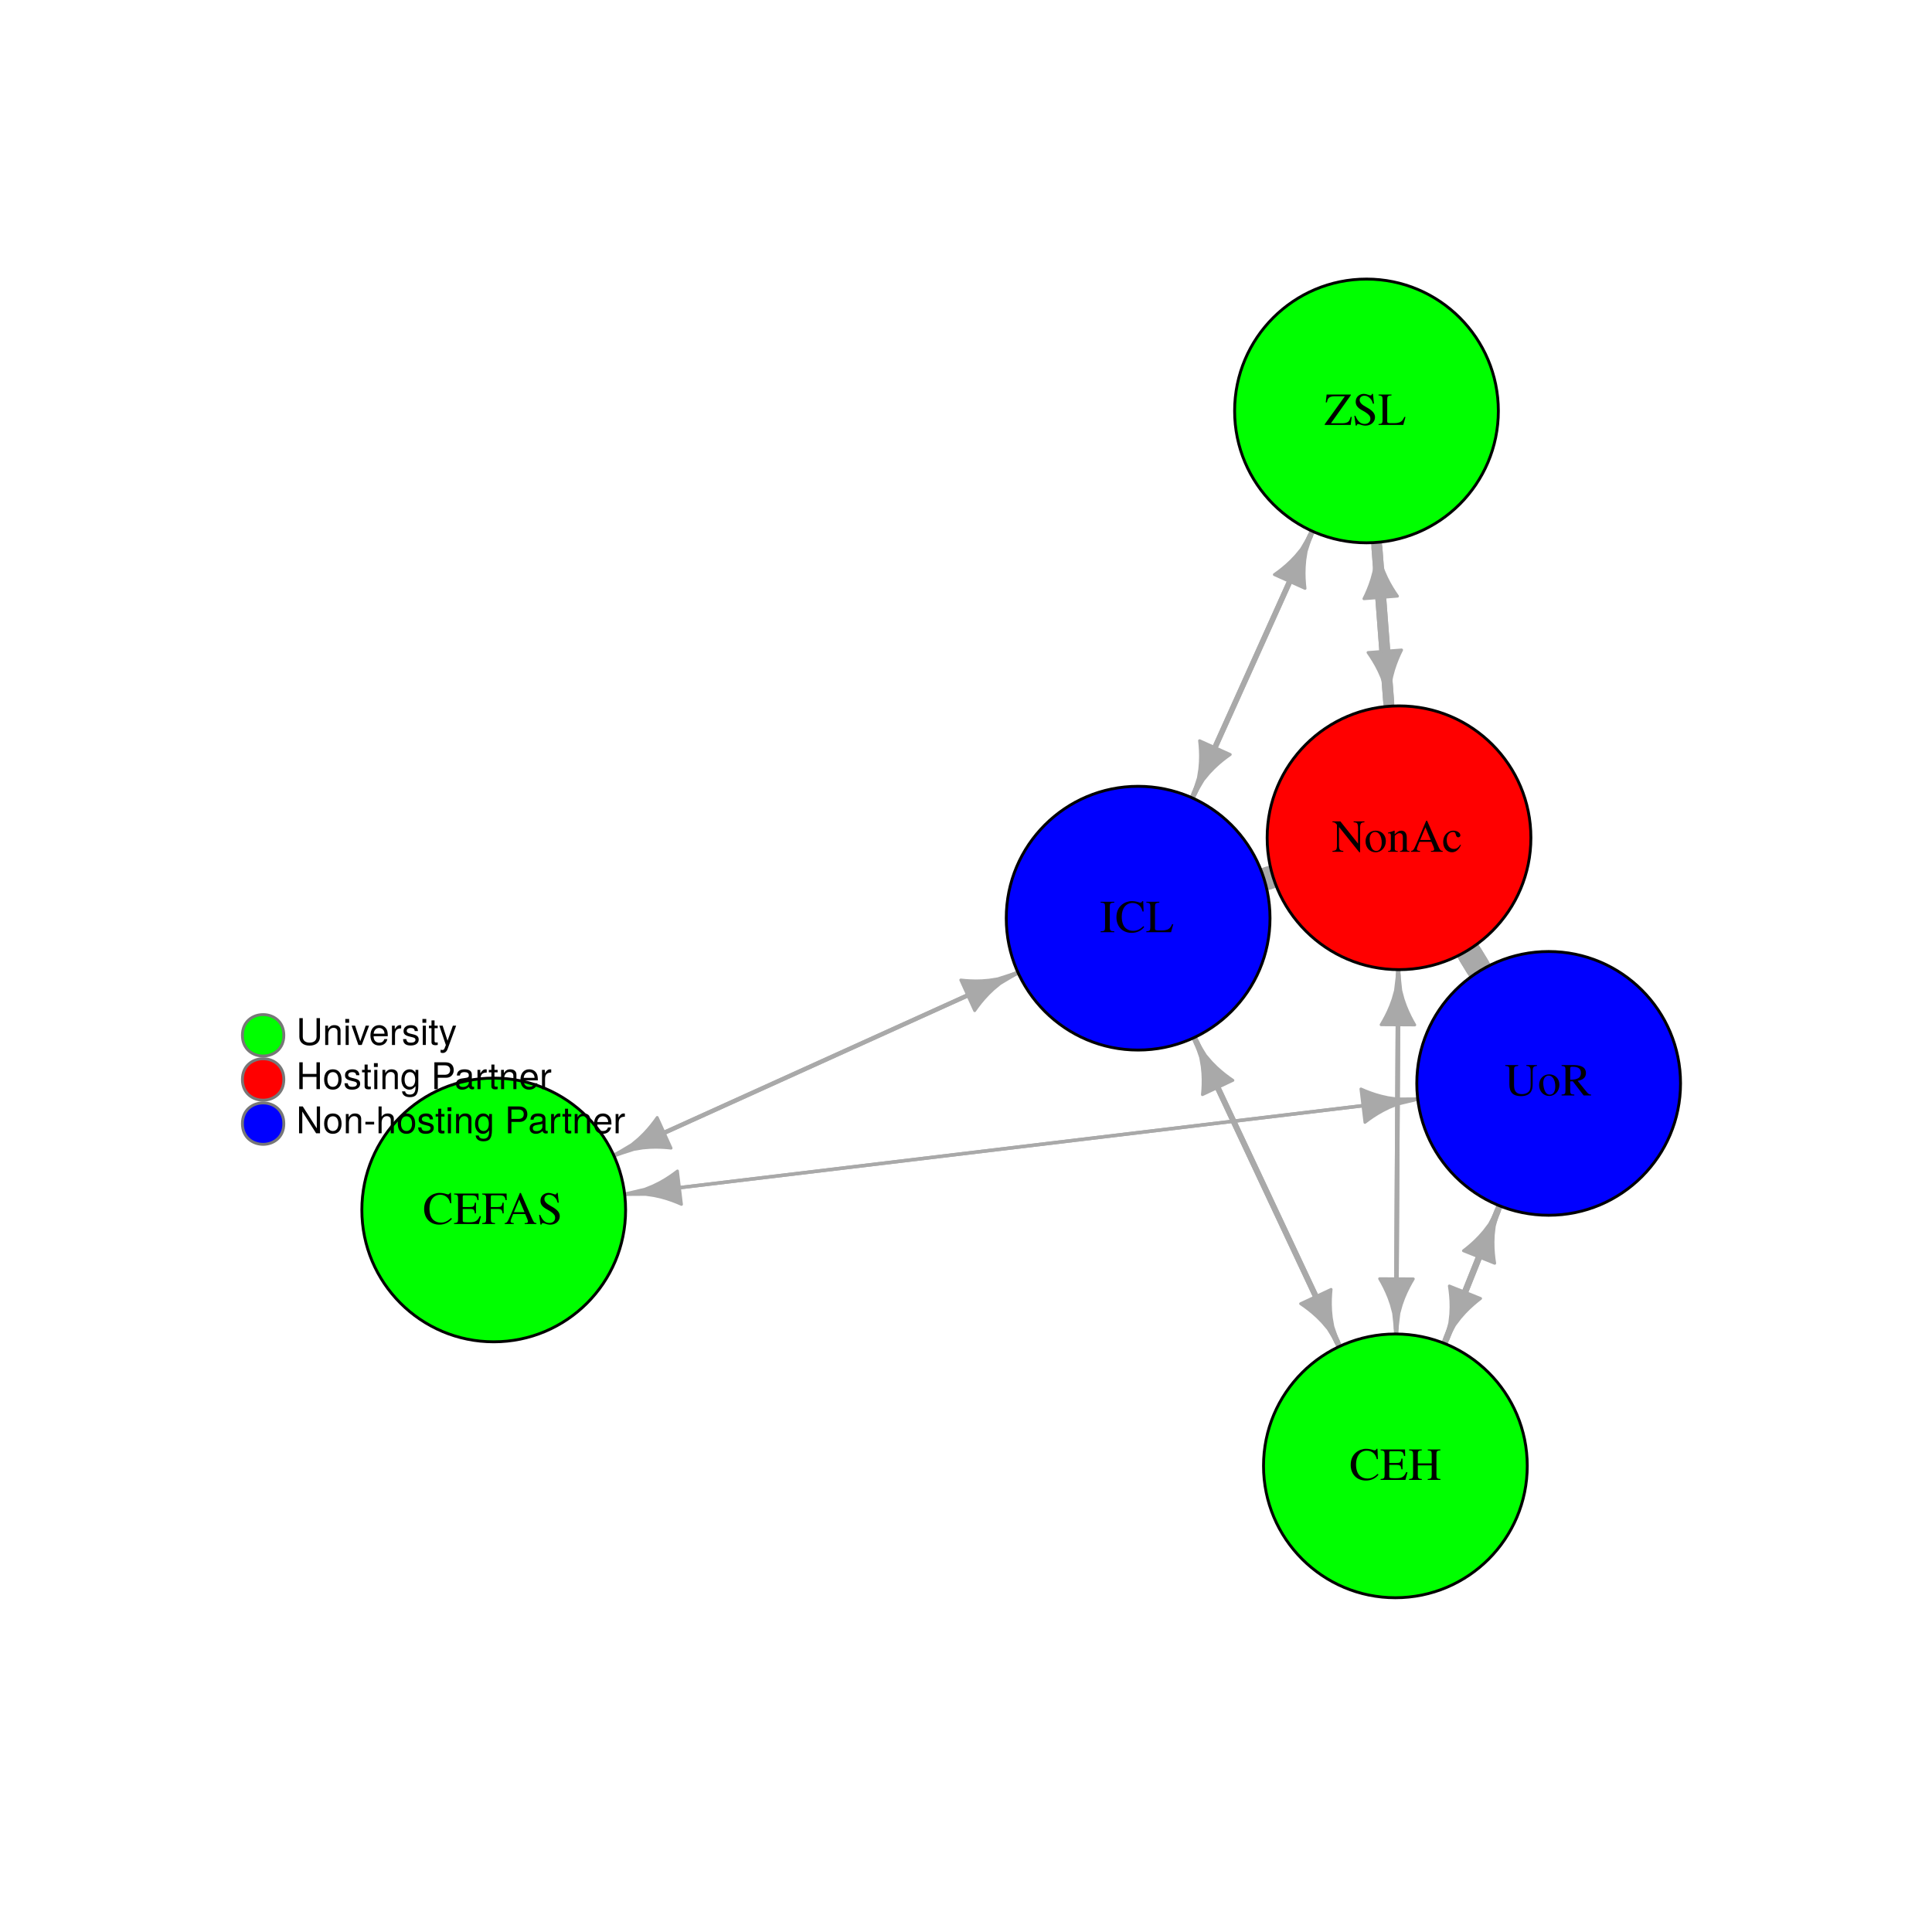 <?xml version="1.0" encoding="UTF-8"?>
<svg xmlns="http://www.w3.org/2000/svg" xmlns:xlink="http://www.w3.org/1999/xlink" width="504pt" height="504pt" viewBox="0 0 504 504" version="1.1">
<defs>
<g>
<symbol overflow="visible" id="glyph0-0">
<path style="stroke:none;" d=""/>
</symbol>
<symbol overflow="visible" id="glyph0-1">
<path style="stroke:none;" d="M 3.781 0 L 3.781 -0.234 C 2.797 -0.266 2.609 -0.438 2.609 -1.312 L 2.609 -6.641 C 2.609 -7.516 2.766 -7.672 3.781 -7.719 L 3.781 -7.938 L 0.219 -7.938 L 0.219 -7.719 C 1.234 -7.656 1.375 -7.531 1.375 -6.641 L 1.375 -1.312 C 1.375 -0.406 1.219 -0.266 0.219 -0.234 L 0.219 0 Z M 3.781 0 "/>
</symbol>
<symbol overflow="visible" id="glyph0-2">
<path style="stroke:none;" d="M 7.594 -1.359 L 7.375 -1.578 C 6.484 -0.719 5.703 -0.359 4.703 -0.359 C 3.984 -0.359 3.344 -0.578 2.828 -1 C 2.125 -1.578 1.734 -2.656 1.734 -4.062 C 1.734 -6.234 2.844 -7.625 4.578 -7.625 C 5.281 -7.625 5.891 -7.375 6.375 -6.906 C 6.75 -6.516 6.938 -6.188 7.156 -5.406 L 7.438 -5.406 L 7.328 -8.109 L 7.078 -8.109 C 7.016 -7.859 6.812 -7.719 6.594 -7.719 C 6.469 -7.719 6.297 -7.75 6.109 -7.828 C 5.516 -8.016 4.938 -8.109 4.344 -8.109 C 3.422 -8.109 2.469 -7.766 1.734 -7.156 C 0.828 -6.406 0.344 -5.266 0.344 -3.906 C 0.344 -1.469 1.938 0.172 4.312 0.172 C 5.672 0.172 6.859 -0.391 7.594 -1.359 Z M 7.594 -1.359 "/>
</symbol>
<symbol overflow="visible" id="glyph0-3">
<path style="stroke:none;" d="M 7.172 -2.094 L 6.875 -2.094 C 6.688 -1.672 6.531 -1.391 6.359 -1.203 C 5.938 -0.703 5.281 -0.469 4.25 -0.469 L 3.438 -0.469 C 2.562 -0.469 2.406 -0.547 2.406 -0.953 L 2.406 -6.641 C 2.406 -7.484 2.578 -7.656 3.531 -7.719 L 3.531 -7.938 L 0.141 -7.938 L 0.141 -7.719 C 1.031 -7.641 1.188 -7.484 1.188 -6.641 L 1.188 -1.312 C 1.188 -0.453 1.016 -0.281 0.141 -0.234 L 0.141 0 L 6.594 0 Z M 7.172 -2.094 "/>
</symbol>
<symbol overflow="visible" id="glyph0-4">
<path style="stroke:none;" d="M 8.453 -7.719 L 8.453 -7.938 L 5.672 -7.938 L 5.672 -7.719 C 6.609 -7.641 6.797 -7.375 6.797 -6.188 L 6.797 -2.938 C 6.797 -2.125 6.719 -1.672 6.531 -1.312 C 6.203 -0.734 5.438 -0.359 4.531 -0.359 C 3.688 -0.359 3.094 -0.641 2.766 -1.219 C 2.562 -1.594 2.469 -2.047 2.469 -2.797 L 2.469 -6.641 C 2.469 -7.5 2.609 -7.625 3.562 -7.719 L 3.562 -7.938 L 0.172 -7.938 L 0.172 -7.719 C 1.109 -7.641 1.25 -7.516 1.25 -6.641 L 1.25 -2.891 C 1.25 -0.812 2.219 0.172 4.266 0.172 C 5.562 0.172 6.469 -0.25 6.938 -1.062 C 7.219 -1.578 7.328 -2.125 7.328 -3.047 L 7.328 -6.188 C 7.328 -7.406 7.469 -7.594 8.453 -7.719 Z M 8.453 -7.719 "/>
</symbol>
<symbol overflow="visible" id="glyph0-5">
<path style="stroke:none;" d="M 5.641 -2.812 C 5.641 -4.375 4.531 -5.516 3 -5.516 C 1.438 -5.516 0.344 -4.375 0.344 -2.719 C 0.344 -1.094 1.469 0.125 2.969 0.125 C 4.484 0.125 5.641 -1.156 5.641 -2.812 Z M 4.562 -2.391 C 4.562 -1.031 4.016 -0.219 3.125 -0.219 C 2.656 -0.219 2.203 -0.5 1.953 -0.984 C 1.625 -1.609 1.422 -2.453 1.422 -3.297 C 1.422 -4.438 1.984 -5.188 2.844 -5.188 C 3.859 -5.188 4.562 -4.031 4.562 -2.391 Z M 4.562 -2.391 "/>
</symbol>
<symbol overflow="visible" id="glyph0-6">
<path style="stroke:none;" d="M 7.906 0 L 7.906 -0.234 C 7.453 -0.266 7.219 -0.391 6.859 -0.797 L 4.391 -3.828 C 5.203 -3.984 5.562 -4.125 5.953 -4.453 C 6.344 -4.766 6.562 -5.266 6.562 -5.828 C 6.562 -6.344 6.406 -6.797 6.094 -7.141 C 5.641 -7.625 4.641 -7.938 3.516 -7.938 L 0.203 -7.938 L 0.203 -7.719 C 1.109 -7.625 1.219 -7.484 1.219 -6.641 L 1.219 -1.438 C 1.219 -0.438 1.109 -0.297 0.203 -0.234 L 0.203 0 L 3.531 0 L 3.531 -0.234 C 2.609 -0.281 2.453 -0.438 2.453 -1.312 L 2.453 -3.672 L 3.125 -3.703 L 5.969 0 Z M 5.25 -5.859 C 5.25 -5.25 5 -4.75 4.578 -4.531 C 4.016 -4.219 3.594 -4.141 2.453 -4.109 L 2.453 -7.062 C 2.453 -7.406 2.578 -7.5 3.062 -7.5 C 4.562 -7.5 5.25 -6.984 5.25 -5.859 Z M 5.25 -5.859 "/>
</symbol>
<symbol overflow="visible" id="glyph0-7">
<path style="stroke:none;" d="M 7.156 -2.031 L 6.828 -2.031 C 6.234 -0.734 5.719 -0.438 4 -0.438 L 3.672 -0.438 C 3.094 -0.438 2.609 -0.484 2.516 -0.578 C 2.438 -0.625 2.406 -0.734 2.406 -0.953 L 2.406 -3.922 L 4.266 -3.922 C 5.25 -3.922 5.422 -3.766 5.578 -2.766 L 5.859 -2.766 L 5.859 -5.562 L 5.578 -5.562 C 5.422 -4.578 5.234 -4.422 4.266 -4.422 L 2.406 -4.422 L 2.406 -7.078 C 2.406 -7.422 2.484 -7.484 2.812 -7.484 L 4.422 -7.484 C 5.781 -7.484 6.047 -7.312 6.25 -6.234 L 6.547 -6.234 L 6.516 -7.938 L 0.141 -7.938 L 0.141 -7.719 C 1.031 -7.641 1.188 -7.484 1.188 -6.641 L 1.188 -1.312 C 1.188 -0.453 1.016 -0.281 0.141 -0.234 L 0.141 0 L 6.625 0 Z M 7.156 -2.031 "/>
</symbol>
<symbol overflow="visible" id="glyph0-8">
<path style="stroke:none;" d="M 8.422 0 L 8.422 -0.234 C 7.531 -0.297 7.375 -0.453 7.375 -1.312 L 7.375 -6.641 C 7.375 -7.5 7.5 -7.625 8.422 -7.719 L 8.422 -7.938 L 5.094 -7.938 L 5.094 -7.719 C 6.016 -7.625 6.141 -7.5 6.141 -6.641 L 6.141 -4.312 L 2.516 -4.312 L 2.516 -6.641 C 2.516 -7.5 2.641 -7.625 3.562 -7.719 L 3.562 -7.938 L 0.234 -7.938 L 0.234 -7.719 C 1.156 -7.625 1.281 -7.5 1.281 -6.641 L 1.281 -1.438 C 1.281 -0.438 1.156 -0.281 0.234 -0.234 L 0.234 0 L 3.562 0 L 3.562 -0.234 C 2.656 -0.297 2.516 -0.453 2.516 -1.312 L 2.516 -3.781 L 6.141 -3.781 L 6.141 -1.438 C 6.141 -0.438 6.031 -0.281 5.094 -0.234 L 5.094 0 Z M 8.422 0 "/>
</symbol>
<symbol overflow="visible" id="glyph0-9">
<path style="stroke:none;" d="M 7.156 -2.109 L 6.891 -2.109 C 6.688 -1.438 6.562 -1.188 6.328 -0.922 C 6.031 -0.625 5.516 -0.453 4.828 -0.453 L 1.734 -0.453 L 6.922 -7.766 L 6.922 -7.938 L 0.609 -7.938 L 0.375 -5.891 L 0.688 -5.891 C 0.797 -6.484 0.891 -6.719 1.094 -6.969 C 1.375 -7.312 1.906 -7.484 2.703 -7.484 L 5.359 -7.484 L 0.109 -0.188 L 0.109 0 L 6.875 0 Z M 7.156 -2.109 "/>
</symbol>
<symbol overflow="visible" id="glyph0-10">
<path style="stroke:none;" d="M 5.891 -2.016 C 5.891 -3.016 5.234 -3.781 3.641 -4.641 C 2.391 -5.328 1.891 -5.859 1.891 -6.516 C 1.891 -7.172 2.391 -7.625 3.125 -7.625 C 3.672 -7.625 4.172 -7.391 4.594 -6.953 C 4.969 -6.578 5.141 -6.266 5.328 -5.562 L 5.625 -5.562 L 5.359 -8.109 L 5.109 -8.109 C 5.062 -7.844 4.938 -7.703 4.734 -7.703 C 4.609 -7.703 4.422 -7.75 4.203 -7.844 C 3.75 -8.016 3.328 -8.109 2.906 -8.109 C 2.438 -8.109 1.938 -7.922 1.547 -7.609 C 1.078 -7.219 0.859 -6.703 0.859 -6.047 C 0.859 -5.094 1.375 -4.422 2.719 -3.719 C 3.594 -3.25 4.219 -2.766 4.516 -2.312 C 4.625 -2.141 4.688 -1.906 4.688 -1.609 C 4.688 -0.812 4.078 -0.266 3.203 -0.266 C 2.125 -0.266 1.375 -0.922 0.781 -2.391 L 0.5 -2.391 L 0.859 0.156 L 1.125 0.156 C 1.141 -0.078 1.281 -0.234 1.469 -0.234 C 1.594 -0.234 1.797 -0.188 2.031 -0.109 C 2.484 0.078 2.969 0.172 3.438 0.172 C 4.844 0.172 5.891 -0.781 5.891 -2.016 Z M 5.891 -2.016 "/>
</symbol>
<symbol overflow="visible" id="glyph0-11">
<path style="stroke:none;" d="M 6.547 -6.234 L 6.516 -7.938 L 0.141 -7.938 L 0.141 -7.719 C 1.031 -7.641 1.188 -7.469 1.188 -6.641 L 1.188 -1.438 C 1.188 -0.438 1.062 -0.281 0.141 -0.234 L 0.141 0 L 3.5 0 L 3.5 -0.234 C 2.578 -0.281 2.406 -0.438 2.406 -1.312 L 2.406 -3.922 L 4.156 -3.922 C 5.125 -3.922 5.328 -3.75 5.469 -2.766 L 5.75 -2.766 L 5.75 -5.562 L 5.469 -5.562 C 5.328 -4.594 5.109 -4.422 4.156 -4.422 L 2.406 -4.422 L 2.406 -7.078 C 2.406 -7.422 2.469 -7.484 2.797 -7.484 L 4.422 -7.484 C 5.781 -7.484 6.047 -7.312 6.25 -6.234 Z M 6.547 -6.234 "/>
</symbol>
<symbol overflow="visible" id="glyph0-12">
<path style="stroke:none;" d="M 8.469 0 L 8.469 -0.234 C 7.938 -0.266 7.812 -0.391 7.391 -1.266 L 4.406 -8.094 L 4.156 -8.094 L 1.672 -2.203 C 0.906 -0.438 0.75 -0.266 0.188 -0.234 L 0.188 0 L 2.562 0 L 2.562 -0.234 C 1.984 -0.234 1.734 -0.391 1.734 -0.719 C 1.734 -0.859 1.781 -1.031 1.844 -1.188 L 2.391 -2.594 L 5.531 -2.594 L 6.031 -1.438 C 6.172 -1.109 6.25 -0.797 6.25 -0.625 C 6.25 -0.516 6.188 -0.391 6.078 -0.344 C 5.938 -0.25 5.844 -0.234 5.406 -0.234 L 5.406 0 Z M 5.359 -3.078 L 2.594 -3.078 L 3.969 -6.391 Z M 5.359 -3.078 "/>
</symbol>
<symbol overflow="visible" id="glyph0-13">
<path style="stroke:none;" d="M 8.484 -7.719 L 8.484 -7.938 L 5.656 -7.938 L 5.656 -7.719 C 6.125 -7.688 6.281 -7.625 6.469 -7.531 C 6.703 -7.359 6.812 -6.922 6.812 -6.188 L 6.812 -2.141 L 2.203 -7.938 L 0.141 -7.938 L 0.141 -7.719 C 0.656 -7.719 0.828 -7.625 1.312 -7.062 L 1.312 -1.766 C 1.312 -0.531 1.141 -0.297 0.141 -0.234 L 0.141 0 L 2.969 0 L 2.969 -0.234 C 2.047 -0.281 1.844 -0.547 1.844 -1.766 L 1.844 -6.469 L 7.141 0.125 L 7.344 0.125 L 7.344 -6.188 C 7.344 -6.906 7.469 -7.344 7.688 -7.5 C 7.859 -7.625 8.031 -7.672 8.484 -7.719 Z M 8.484 -7.719 "/>
</symbol>
<symbol overflow="visible" id="glyph0-14">
<path style="stroke:none;" d="M 5.812 0 L 5.812 -0.188 C 5.234 -0.234 5.094 -0.391 5.094 -0.969 L 5.094 -3.719 C 5.094 -4.844 4.562 -5.516 3.672 -5.516 C 3.125 -5.516 2.75 -5.312 1.938 -4.547 L 1.938 -5.5 L 1.844 -5.516 C 1.266 -5.297 0.859 -5.172 0.188 -4.984 L 0.188 -4.781 C 0.266 -4.812 0.391 -4.828 0.516 -4.828 C 0.859 -4.828 0.953 -4.641 0.953 -4.062 L 0.953 -1.078 C 0.953 -0.391 0.828 -0.234 0.219 -0.188 L 0.219 0 L 2.766 0 L 2.766 -0.188 C 2.141 -0.234 1.969 -0.375 1.969 -0.797 L 1.969 -4.172 C 2.547 -4.719 2.812 -4.859 3.203 -4.859 C 3.797 -4.859 4.078 -4.484 4.078 -3.703 L 4.078 -1.188 C 4.078 -0.438 3.922 -0.234 3.328 -0.188 L 3.328 0 Z M 5.812 0 "/>
</symbol>
<symbol overflow="visible" id="glyph0-15">
<path style="stroke:none;" d="M 4.938 -1.766 L 4.781 -1.875 C 4.203 -1.031 3.766 -0.75 3.078 -0.75 C 1.984 -0.75 1.219 -1.703 1.219 -3.078 C 1.219 -4.328 1.891 -5.172 2.859 -5.172 C 3.281 -5.172 3.438 -5.047 3.562 -4.594 L 3.641 -4.328 C 3.734 -3.984 3.953 -3.781 4.219 -3.781 C 4.531 -3.781 4.781 -4.016 4.781 -4.281 C 4.781 -4.953 3.938 -5.516 2.922 -5.516 C 2.359 -5.516 1.781 -5.297 1.312 -4.906 C 0.656 -4.375 0.297 -3.547 0.297 -2.547 C 0.297 -1 1.25 0.125 2.578 0.125 C 3.094 0.125 3.547 -0.047 3.953 -0.391 C 4.312 -0.672 4.562 -1.016 4.938 -1.766 Z M 4.938 -1.766 "/>
</symbol>
<symbol overflow="visible" id="glyph1-0">
<path style="stroke:none;" d=""/>
</symbol>
<symbol overflow="visible" id="glyph1-1">
<path style="stroke:none;" d="M 6.188 -2.125 L 6.188 -7 L 5.297 -7 L 5.297 -2.125 C 5.297 -1.188 4.609 -0.609 3.484 -0.609 C 2.453 -0.609 1.703 -1.109 1.703 -2.125 L 1.703 -7 L 0.812 -7 L 0.812 -2.125 C 0.812 -0.703 1.828 0.172 3.484 0.172 C 5.125 0.172 6.188 -0.734 6.188 -2.125 Z M 6.188 -2.125 "/>
</symbol>
<symbol overflow="visible" id="glyph1-2">
<path style="stroke:none;" d="M 4.672 0 L 4.672 -3.797 C 4.672 -4.641 4.047 -5.172 3.078 -5.172 C 2.328 -5.172 1.859 -4.891 1.406 -4.188 L 1.406 -5.031 L 0.672 -5.031 L 0.672 0 L 1.469 0 L 1.469 -2.766 C 1.469 -3.797 2.031 -4.469 2.844 -4.469 C 3.469 -4.469 3.875 -4.094 3.875 -3.484 L 3.875 0 Z M 4.672 0 "/>
</symbol>
<symbol overflow="visible" id="glyph1-3">
<path style="stroke:none;" d="M 1.469 0 L 1.469 -5.031 L 0.672 -5.031 L 0.672 0 Z M 1.578 -5.781 L 1.578 -6.781 L 0.578 -6.781 L 0.578 -5.781 Z M 1.578 -5.781 "/>
</symbol>
<symbol overflow="visible" id="glyph1-4">
<path style="stroke:none;" d="M 4.656 -5.031 L 3.766 -5.031 L 2.344 -0.953 L 1 -5.031 L 0.094 -5.031 L 1.859 0 L 2.734 0 Z M 4.656 -5.031 "/>
</symbol>
<symbol overflow="visible" id="glyph1-5">
<path style="stroke:none;" d="M 4.922 -2.281 C 4.922 -3.016 4.859 -3.469 4.719 -3.844 C 4.391 -4.672 3.625 -5.172 2.688 -5.172 C 1.281 -5.172 0.391 -4.141 0.391 -2.484 C 0.391 -0.828 1.25 0.141 2.672 0.141 C 3.812 0.141 4.609 -0.516 4.812 -1.531 L 4.016 -1.531 C 3.797 -0.859 3.344 -0.594 2.703 -0.594 C 1.859 -0.594 1.234 -1.125 1.219 -2.281 Z M 4.062 -3 C 4.062 -3 4.062 -2.953 4.062 -2.938 L 1.234 -2.938 C 1.312 -3.828 1.875 -4.438 2.672 -4.438 C 3.469 -4.438 4.062 -3.781 4.062 -3 Z M 4.062 -3 "/>
</symbol>
<symbol overflow="visible" id="glyph1-6">
<path style="stroke:none;" d="M 3.078 -4.328 L 3.078 -5.141 C 2.938 -5.156 2.875 -5.172 2.766 -5.172 C 2.25 -5.172 1.859 -4.859 1.406 -4.109 L 1.406 -5.031 L 0.672 -5.031 L 0.672 0 L 1.469 0 L 1.469 -2.609 C 1.469 -3.734 1.844 -4.312 3.078 -4.328 Z M 3.078 -4.328 "/>
</symbol>
<symbol overflow="visible" id="glyph1-7">
<path style="stroke:none;" d="M 4.406 -1.406 C 4.406 -2.156 3.984 -2.531 2.984 -2.766 L 2.219 -2.953 C 1.562 -3.109 1.281 -3.312 1.281 -3.672 C 1.281 -4.141 1.703 -4.438 2.344 -4.438 C 3 -4.438 3.344 -4.156 3.359 -3.625 L 4.203 -3.625 C 4.188 -4.609 3.547 -5.172 2.375 -5.172 C 1.203 -5.172 0.453 -4.562 0.453 -3.641 C 0.453 -2.844 0.859 -2.469 2.047 -2.188 L 2.797 -2 C 3.344 -1.875 3.562 -1.703 3.562 -1.344 C 3.562 -0.875 3.094 -0.594 2.391 -0.594 C 1.672 -0.594 1.281 -0.766 1.172 -1.531 L 0.328 -1.531 C 0.359 -0.375 1.016 0.141 2.328 0.141 C 3.594 0.141 4.406 -0.438 4.406 -1.406 Z M 4.406 -1.406 "/>
</symbol>
<symbol overflow="visible" id="glyph1-8">
<path style="stroke:none;" d="M 2.438 0 L 2.438 -0.672 C 2.328 -0.641 2.203 -0.641 2.047 -0.641 C 1.703 -0.641 1.609 -0.734 1.609 -1.078 L 1.609 -4.375 L 2.438 -4.375 L 2.438 -5.031 L 1.609 -5.031 L 1.609 -6.406 L 0.812 -6.406 L 0.812 -5.031 L 0.141 -5.031 L 0.141 -4.375 L 0.812 -4.375 L 0.812 -0.734 C 0.812 -0.219 1.156 0.062 1.781 0.062 C 1.969 0.062 2.172 0.047 2.438 0 Z M 2.438 0 "/>
</symbol>
<symbol overflow="visible" id="glyph1-9">
<path style="stroke:none;" d="M 4.578 -5.031 L 3.719 -5.031 L 2.328 -1.109 L 1.047 -5.031 L 0.188 -5.031 L 1.891 0.016 L 1.578 0.812 C 1.453 1.172 1.281 1.312 0.938 1.312 C 0.828 1.312 0.688 1.281 0.516 1.25 L 0.516 1.969 C 0.688 2.047 0.844 2.094 1.062 2.094 C 1.625 2.094 2.078 1.781 2.344 1.062 Z M 4.578 -5.031 "/>
</symbol>
<symbol overflow="visible" id="glyph1-10">
<path style="stroke:none;" d="M 6.172 0 L 6.172 -7 L 5.281 -7 L 5.281 -3.969 L 1.688 -3.969 L 1.688 -7 L 0.797 -7 L 0.797 0 L 1.688 0 L 1.688 -3.188 L 5.281 -3.188 L 5.281 0 Z M 6.172 0 "/>
</symbol>
<symbol overflow="visible" id="glyph1-11">
<path style="stroke:none;" d="M 4.891 -2.469 C 4.891 -4.219 4.062 -5.172 2.609 -5.172 C 1.203 -5.172 0.344 -4.203 0.344 -2.516 C 0.344 -0.828 1.188 0.141 2.625 0.141 C 4.031 0.141 4.891 -0.828 4.891 -2.469 Z M 4.062 -2.484 C 4.062 -1.312 3.5 -0.594 2.625 -0.594 C 1.734 -0.594 1.188 -1.297 1.188 -2.516 C 1.188 -3.719 1.734 -4.438 2.625 -4.438 C 3.516 -4.438 4.062 -3.734 4.062 -2.484 Z M 4.062 -2.484 "/>
</symbol>
<symbol overflow="visible" id="glyph1-12">
<path style="stroke:none;" d="M 4.688 -0.828 L 4.688 -5.031 L 3.953 -5.031 L 3.953 -4.297 C 3.547 -4.891 3.062 -5.172 2.422 -5.172 C 1.141 -5.172 0.281 -4.094 0.281 -2.469 C 0.281 -0.875 1.172 0.141 2.344 0.141 C 2.984 0.141 3.422 -0.125 3.953 -0.766 L 3.953 -0.422 C 3.953 0.906 3.406 1.422 2.469 1.422 C 1.844 1.422 1.359 1.188 1.25 0.578 L 0.438 0.578 C 0.531 1.531 1.266 2.094 2.453 2.094 C 4.016 2.094 4.688 1.391 4.688 -0.828 Z M 3.875 -2.484 C 3.875 -1.281 3.359 -0.594 2.516 -0.594 C 1.641 -0.594 1.109 -1.297 1.109 -2.516 C 1.109 -3.719 1.656 -4.438 2.5 -4.438 C 3.375 -4.438 3.875 -3.703 3.875 -2.484 Z M 3.875 -2.484 "/>
</symbol>
<symbol overflow="visible" id="glyph1-13">
<path style="stroke:none;" d=""/>
</symbol>
<symbol overflow="visible" id="glyph1-14">
<path style="stroke:none;" d="M 5.922 -4.938 C 5.922 -6.25 5.141 -7 3.766 -7 L 0.875 -7 L 0.875 0 L 1.766 0 L 1.766 -2.969 L 3.969 -2.969 C 5.109 -2.969 5.922 -3.781 5.922 -4.938 Z M 4.984 -4.984 C 4.984 -4.219 4.484 -3.75 3.625 -3.75 L 1.766 -3.75 L 1.766 -6.203 L 3.625 -6.203 C 4.484 -6.203 4.984 -5.75 4.984 -4.984 Z M 4.984 -4.984 "/>
</symbol>
<symbol overflow="visible" id="glyph1-15">
<path style="stroke:none;" d="M 5.125 -0.016 L 5.125 -0.625 C 5.047 -0.609 5.016 -0.609 4.953 -0.609 C 4.688 -0.609 4.531 -0.75 4.531 -1 L 4.531 -3.797 C 4.531 -4.688 3.875 -5.172 2.641 -5.172 C 1.422 -5.172 0.672 -4.703 0.625 -3.547 L 1.422 -3.547 C 1.5 -4.156 1.859 -4.438 2.609 -4.438 C 3.328 -4.438 3.734 -4.156 3.734 -3.688 L 3.734 -3.469 C 3.734 -3.141 3.531 -3 2.891 -2.922 C 1.766 -2.766 1.594 -2.734 1.281 -2.609 C 0.703 -2.375 0.406 -1.922 0.406 -1.312 C 0.406 -0.391 1.031 0.141 2.047 0.141 C 2.703 0.141 3.312 -0.125 3.766 -0.594 C 3.844 -0.219 4.188 0.062 4.578 0.062 C 4.75 0.062 4.875 0.047 5.125 -0.016 Z M 3.734 -1.734 C 3.734 -1.016 3 -0.562 2.219 -0.562 C 1.609 -0.562 1.234 -0.781 1.234 -1.328 C 1.234 -1.859 1.594 -2.078 2.453 -2.203 C 3.297 -2.328 3.469 -2.359 3.734 -2.484 Z M 3.734 -1.734 "/>
</symbol>
<symbol overflow="visible" id="glyph1-16">
<path style="stroke:none;" d="M 6.203 0 L 6.203 -7 L 5.359 -7 L 5.359 -1.281 L 1.703 -7 L 0.734 -7 L 0.734 0 L 1.578 0 L 1.578 -5.672 L 5.188 0 Z M 6.203 0 "/>
</symbol>
<symbol overflow="visible" id="glyph1-17">
<path style="stroke:none;" d="M 2.719 -2.297 L 2.719 -3 L 0.438 -3 L 0.438 -2.297 Z M 2.719 -2.297 "/>
</symbol>
<symbol overflow="visible" id="glyph1-18">
<path style="stroke:none;" d="M 4.656 0 L 4.656 -3.797 C 4.656 -4.641 4.062 -5.172 3.078 -5.172 C 2.375 -5.172 1.938 -4.953 1.469 -4.344 L 1.469 -7 L 0.672 -7 L 0.672 0 L 1.469 0 L 1.469 -2.766 C 1.469 -3.797 2 -4.469 2.828 -4.469 C 3.391 -4.469 3.859 -4.141 3.859 -3.484 L 3.859 0 Z M 4.656 0 "/>
</symbol>
</g>
</defs>
<g id="surface307">
<rect x="0" y="0" width="504" height="504" style="fill:rgb(100%,100%,100%);fill-opacity:1;stroke:none;"/>
<path style="fill:none;stroke-width:1.5;stroke-linecap:round;stroke-linejoin:round;stroke:rgb(66.275%,66.275%,66.275%);stroke-opacity:1;stroke-miterlimit:10;" d="M 312.141 271.965 L 349.387 351.262 "/>
<path style="fill:none;stroke-width:1.425;stroke-linecap:round;stroke-linejoin:round;stroke:rgb(66.275%,66.275%,66.275%);stroke-opacity:1;stroke-miterlimit:10;" d="M 311.617 206.844 L 342.352 138.566 "/>
<path style="fill:none;stroke-width:1.125;stroke-linecap:round;stroke-linejoin:round;stroke:rgb(66.275%,66.275%,66.275%);stroke-opacity:1;stroke-miterlimit:10;" d="M 264.254 254.309 L 160.137 301.453 "/>
<path style="fill:none;stroke-width:6;stroke-linecap:round;stroke-linejoin:round;stroke:rgb(66.275%,66.275%,66.275%);stroke-opacity:1;stroke-miterlimit:10;" d="M 331.152 228.969 L 332.09 228.68 "/>
<path style="fill:none;stroke-width:1.65;stroke-linecap:round;stroke-linejoin:round;stroke:rgb(66.275%,66.275%,66.275%);stroke-opacity:1;stroke-miterlimit:10;" d="M 390.668 315.891 L 376.809 350.469 "/>
<path style="fill:none;stroke-width:0.9;stroke-linecap:round;stroke-linejoin:round;stroke:rgb(66.275%,66.275%,66.275%);stroke-opacity:1;stroke-miterlimit:10;" d="M 368.414 286.891 L 162.953 311.543 "/>
<path style="fill:none;stroke-width:6.45;stroke-linecap:round;stroke-linejoin:round;stroke:rgb(66.275%,66.275%,66.275%);stroke-opacity:1;stroke-miterlimit:10;" d="M 385.352 252.016 L 382.859 247.926 "/>
<path style="fill:none;stroke-width:1.5;stroke-linecap:round;stroke-linejoin:round;stroke:rgb(66.275%,66.275%,66.275%);stroke-opacity:1;stroke-miterlimit:10;" d="M 348.777 349.961 L 311.527 270.66 "/>
<path style="fill:none;stroke-width:1.65;stroke-linecap:round;stroke-linejoin:round;stroke:rgb(66.275%,66.275%,66.275%);stroke-opacity:1;stroke-miterlimit:10;" d="M 377.344 349.133 L 391.203 314.555 "/>
<path style="fill:none;stroke-width:1.2;stroke-linecap:round;stroke-linejoin:round;stroke:rgb(66.275%,66.275%,66.275%);stroke-opacity:1;stroke-miterlimit:10;" d="M 364.219 346.562 L 364.762 252.949 "/>
<path style="fill:none;stroke-width:1.425;stroke-linecap:round;stroke-linejoin:round;stroke:rgb(66.275%,66.275%,66.275%);stroke-opacity:1;stroke-miterlimit:10;" d="M 341.762 139.883 L 311.023 208.156 "/>
<path style="fill:none;stroke-width:2.85;stroke-linecap:round;stroke-linejoin:round;stroke:rgb(66.275%,66.275%,66.275%);stroke-opacity:1;stroke-miterlimit:10;" d="M 359.199 142.938 L 362.348 184.25 "/>
<path style="fill:none;stroke-width:1.125;stroke-linecap:round;stroke-linejoin:round;stroke:rgb(66.275%,66.275%,66.275%);stroke-opacity:1;stroke-miterlimit:10;" d="M 161.449 300.859 L 265.566 253.715 "/>
<path style="fill:none;stroke-width:0.9;stroke-linecap:round;stroke-linejoin:round;stroke:rgb(66.275%,66.275%,66.275%);stroke-opacity:1;stroke-miterlimit:10;" d="M 164.387 311.371 L 369.844 286.719 "/>
<path style="fill:none;stroke-width:6;stroke-linecap:round;stroke-linejoin:round;stroke:rgb(66.275%,66.275%,66.275%);stroke-opacity:1;stroke-miterlimit:10;" d="M 330.711 229.105 L 329.777 229.395 "/>
<path style="fill:none;stroke-width:6.45;stroke-linecap:round;stroke-linejoin:round;stroke:rgb(66.275%,66.275%,66.275%);stroke-opacity:1;stroke-miterlimit:10;" d="M 383.609 249.156 L 386.102 253.246 "/>
<path style="fill:none;stroke-width:1.2;stroke-linecap:round;stroke-linejoin:round;stroke:rgb(66.275%,66.275%,66.275%);stroke-opacity:1;stroke-miterlimit:10;" d="M 364.754 254.387 L 364.211 348 "/>
<path style="fill:none;stroke-width:2.85;stroke-linecap:round;stroke-linejoin:round;stroke:rgb(66.275%,66.275%,66.275%);stroke-opacity:1;stroke-miterlimit:10;" d="M 362.238 182.812 L 359.09 141.5 "/>
<path style="fill-rule:nonzero;fill:rgb(66.275%,66.275%,66.275%);fill-opacity:1;stroke-width:0.75;stroke-linecap:round;stroke-linejoin:round;stroke:rgb(66.275%,66.275%,66.275%);stroke-opacity:1;stroke-miterlimit:10;" d="M 339.289 340.098 L 340.305 340.801 L 341.355 341.59 L 342.461 342.492 L 343.641 343.547 L 344.934 344.852 L 346.449 346.629 L 349.324 351.293 L 349.453 351.234 L 347.699 346.043 L 347.297 343.742 L 347.121 341.914 L 347.059 340.332 L 347.07 338.906 L 347.137 337.594 L 347.242 336.363 Z M 339.289 340.098 "/>
<path style="fill-rule:nonzero;fill:rgb(66.275%,66.275%,66.275%);fill-opacity:1;stroke-width:0.75;stroke-linecap:round;stroke-linejoin:round;stroke:rgb(66.275%,66.275%,66.275%);stroke-opacity:1;stroke-miterlimit:10;" d="M 340.445 153.5 L 340.32 152.273 L 340.234 150.961 L 340.199 149.535 L 340.238 147.953 L 340.383 146.121 L 340.746 143.812 L 342.418 138.598 L 342.285 138.539 L 339.488 143.25 L 338 145.051 L 336.73 146.375 L 335.566 147.449 L 334.477 148.371 L 333.438 149.176 L 332.438 149.895 Z M 340.445 153.5 "/>
<path style="fill-rule:nonzero;fill:rgb(66.275%,66.275%,66.275%);fill-opacity:1;stroke-width:0.75;stroke-linecap:round;stroke-linejoin:round;stroke:rgb(66.275%,66.275%,66.275%);stroke-opacity:1;stroke-miterlimit:10;" d="M 171.445 291.512 L 170.727 292.512 L 169.922 293.555 L 169.004 294.648 L 167.93 295.812 L 166.609 297.086 L 164.812 298.578 L 160.109 301.387 L 160.168 301.516 L 165.379 299.836 L 167.688 299.465 L 169.52 299.316 L 171.102 299.277 L 172.527 299.309 L 173.84 299.391 L 175.066 299.512 Z M 171.445 291.512 "/>
<path style="fill-rule:nonzero;fill:rgb(66.275%,66.275%,66.275%);fill-opacity:1;stroke-width:0.75;stroke-linecap:round;stroke-linejoin:round;stroke:rgb(66.275%,66.275%,66.275%);stroke-opacity:1;stroke-miterlimit:10;" d="M 319.621 237.117 L 320.461 236.215 L 321.387 235.281 L 322.434 234.312 L 323.645 233.297 L 325.117 232.195 L 327.09 230.941 L 332.109 228.75 L 332.066 228.613 L 326.684 229.625 L 324.348 229.699 L 322.512 229.617 L 320.938 229.457 L 319.527 229.246 L 318.234 229 L 317.035 228.723 Z M 319.621 237.117 "/>
<path style="fill-rule:nonzero;fill:rgb(66.275%,66.275%,66.275%);fill-opacity:1;stroke-width:0.75;stroke-linecap:round;stroke-linejoin:round;stroke:rgb(66.275%,66.275%,66.275%);stroke-opacity:1;stroke-miterlimit:10;" d="M 378.09 335.469 L 378.266 336.691 L 378.406 337.996 L 378.5 339.418 L 378.531 341.004 L 378.461 342.84 L 378.195 345.16 L 376.742 350.441 L 376.875 350.496 L 379.473 345.672 L 380.887 343.809 L 382.102 342.434 L 383.219 341.309 L 384.27 340.348 L 385.273 339.5 L 386.242 338.734 Z M 378.09 335.469 "/>
<path style="fill-rule:nonzero;fill:rgb(66.275%,66.275%,66.275%);fill-opacity:1;stroke-width:0.75;stroke-linecap:round;stroke-linejoin:round;stroke:rgb(66.275%,66.275%,66.275%);stroke-opacity:1;stroke-miterlimit:10;" d="M 176.73 305.469 L 175.742 306.207 L 174.664 306.957 L 173.461 307.723 L 172.086 308.512 L 170.441 309.328 L 168.277 310.211 L 162.945 311.473 L 162.965 311.613 L 168.441 311.578 L 170.754 311.922 L 172.543 312.328 L 174.066 312.77 L 175.414 313.227 L 176.641 313.703 L 177.777 314.188 Z M 176.73 305.469 "/>
<path style="fill-rule:nonzero;fill:rgb(66.275%,66.275%,66.275%);fill-opacity:1;stroke-width:0.75;stroke-linecap:round;stroke-linejoin:round;stroke:rgb(66.275%,66.275%,66.275%);stroke-opacity:1;stroke-miterlimit:10;" d="M 394.105 257.938 L 393.02 257.348 L 391.891 256.676 L 390.695 255.898 L 389.406 254.977 L 387.98 253.82 L 386.281 252.215 L 382.922 247.887 L 382.801 247.965 L 385.105 252.934 L 385.75 255.18 L 386.121 256.977 L 386.355 258.543 L 386.496 259.961 L 386.574 261.273 L 386.602 262.508 Z M 394.105 257.938 "/>
<path style="fill-rule:nonzero;fill:rgb(66.275%,66.275%,66.275%);fill-opacity:1;stroke-width:0.75;stroke-linecap:round;stroke-linejoin:round;stroke:rgb(66.275%,66.275%,66.275%);stroke-opacity:1;stroke-miterlimit:10;" d="M 321.625 281.828 L 320.613 281.121 L 319.562 280.332 L 318.457 279.434 L 317.277 278.375 L 315.984 277.074 L 314.465 275.293 L 311.594 270.629 L 311.465 270.691 L 313.219 275.879 L 313.617 278.184 L 313.797 280.012 L 313.855 281.594 L 313.844 283.02 L 313.781 284.332 L 313.676 285.562 Z M 321.625 281.828 "/>
<path style="fill-rule:nonzero;fill:rgb(66.275%,66.275%,66.275%);fill-opacity:1;stroke-width:0.75;stroke-linecap:round;stroke-linejoin:round;stroke:rgb(66.275%,66.275%,66.275%);stroke-opacity:1;stroke-miterlimit:10;" d="M 389.922 329.555 L 389.746 328.332 L 389.605 327.027 L 389.512 325.602 L 389.48 324.02 L 389.551 322.184 L 389.816 319.863 L 391.27 314.582 L 391.137 314.527 L 388.539 319.352 L 387.129 321.211 L 385.91 322.59 L 384.797 323.715 L 383.746 324.676 L 382.738 325.523 L 381.77 326.285 Z M 389.922 329.555 "/>
<path style="fill-rule:nonzero;fill:rgb(66.275%,66.275%,66.275%);fill-opacity:1;stroke-width:0.75;stroke-linecap:round;stroke-linejoin:round;stroke:rgb(66.275%,66.275%,66.275%);stroke-opacity:1;stroke-miterlimit:10;" d="M 369.07 267.375 L 368.461 266.301 L 367.852 265.137 L 367.242 263.848 L 366.633 262.387 L 366.023 260.652 L 365.422 258.395 L 364.836 252.949 L 364.691 252.949 L 364.043 258.387 L 363.414 260.637 L 362.785 262.363 L 362.16 263.82 L 361.535 265.102 L 360.91 266.258 L 360.289 267.324 Z M 369.07 267.375 "/>
<path style="fill-rule:nonzero;fill:rgb(66.275%,66.275%,66.275%);fill-opacity:1;stroke-width:0.75;stroke-linecap:round;stroke-linejoin:round;stroke:rgb(66.275%,66.275%,66.275%);stroke-opacity:1;stroke-miterlimit:10;" d="M 312.93 193.223 L 313.055 194.449 L 313.141 195.762 L 313.176 197.188 L 313.141 198.77 L 312.992 200.602 L 312.629 202.91 L 310.961 208.125 L 311.09 208.188 L 313.887 203.477 L 315.375 201.676 L 316.648 200.352 L 317.809 199.273 L 318.898 198.355 L 319.941 197.551 L 320.941 196.828 Z M 312.93 193.223 "/>
<path style="fill-rule:nonzero;fill:rgb(66.275%,66.275%,66.275%);fill-opacity:1;stroke-width:0.75;stroke-linecap:round;stroke-linejoin:round;stroke:rgb(66.275%,66.275%,66.275%);stroke-opacity:1;stroke-miterlimit:10;" d="M 356.875 170.223 L 357.57 171.242 L 358.273 172.352 L 358.988 173.586 L 359.715 174.996 L 360.461 176.672 L 361.246 178.875 L 362.277 184.254 L 362.418 184.242 L 362.621 178.77 L 363.066 176.473 L 363.547 174.703 L 364.055 173.203 L 364.57 171.875 L 365.098 170.668 L 365.633 169.555 Z M 356.875 170.223 "/>
<path style="fill-rule:nonzero;fill:rgb(66.275%,66.275%,66.275%);fill-opacity:1;stroke-width:0.75;stroke-linecap:round;stroke-linejoin:round;stroke:rgb(66.275%,66.275%,66.275%);stroke-opacity:1;stroke-miterlimit:10;" d="M 254.262 263.656 L 254.98 262.652 L 255.781 261.609 L 256.699 260.52 L 257.773 259.355 L 259.094 258.078 L 260.891 256.586 L 265.598 253.781 L 265.535 253.648 L 260.324 255.332 L 258.016 255.699 L 256.184 255.852 L 254.602 255.891 L 253.176 255.855 L 251.863 255.773 L 250.637 255.652 Z M 254.262 263.656 "/>
<path style="fill-rule:nonzero;fill:rgb(66.275%,66.275%,66.275%);fill-opacity:1;stroke-width:0.75;stroke-linecap:round;stroke-linejoin:round;stroke:rgb(66.275%,66.275%,66.275%);stroke-opacity:1;stroke-miterlimit:10;" d="M 356.07 292.797 L 357.059 292.059 L 358.137 291.305 L 359.34 290.539 L 360.715 289.754 L 362.359 288.934 L 364.523 288.055 L 369.855 286.793 L 369.836 286.648 L 364.359 286.684 L 362.047 286.34 L 360.258 285.934 L 358.734 285.496 L 357.387 285.035 L 356.16 284.562 L 355.023 284.074 Z M 356.07 292.797 "/>
<path style="fill-rule:nonzero;fill:rgb(66.275%,66.275%,66.275%);fill-opacity:1;stroke-width:0.75;stroke-linecap:round;stroke-linejoin:round;stroke:rgb(66.275%,66.275%,66.275%);stroke-opacity:1;stroke-miterlimit:10;" d="M 342.246 220.953 L 341.406 221.859 L 340.477 222.789 L 339.434 223.758 L 338.219 224.777 L 336.75 225.879 L 334.777 227.133 L 329.758 229.324 L 329.801 229.461 L 335.184 228.449 L 337.52 228.375 L 339.352 228.453 L 340.93 228.613 L 342.34 228.824 L 343.629 229.074 L 344.832 229.348 Z M 342.246 220.953 "/>
<path style="fill-rule:nonzero;fill:rgb(66.275%,66.275%,66.275%);fill-opacity:1;stroke-width:0.75;stroke-linecap:round;stroke-linejoin:round;stroke:rgb(66.275%,66.275%,66.275%);stroke-opacity:1;stroke-miterlimit:10;" d="M 374.859 243.234 L 375.941 243.824 L 377.074 244.496 L 378.27 245.273 L 379.555 246.195 L 380.98 247.352 L 382.68 248.957 L 386.039 253.281 L 386.164 253.207 L 383.859 248.238 L 383.211 245.992 L 382.84 244.195 L 382.609 242.629 L 382.465 241.211 L 382.391 239.895 L 382.359 238.664 Z M 374.859 243.234 "/>
<path style="fill-rule:nonzero;fill:rgb(66.275%,66.275%,66.275%);fill-opacity:1;stroke-width:0.75;stroke-linecap:round;stroke-linejoin:round;stroke:rgb(66.275%,66.275%,66.275%);stroke-opacity:1;stroke-miterlimit:10;" d="M 359.902 333.574 L 360.516 334.648 L 361.125 335.812 L 361.734 337.102 L 362.344 338.562 L 362.949 340.297 L 363.555 342.555 L 364.141 348 L 364.285 348 L 364.934 342.562 L 365.562 340.312 L 366.191 338.586 L 366.816 337.129 L 367.441 335.848 L 368.062 334.691 L 368.688 333.625 Z M 359.902 333.574 "/>
<path style="fill-rule:nonzero;fill:rgb(66.275%,66.275%,66.275%);fill-opacity:1;stroke-width:0.75;stroke-linecap:round;stroke-linejoin:round;stroke:rgb(66.275%,66.275%,66.275%);stroke-opacity:1;stroke-miterlimit:10;" d="M 364.562 155.523 L 363.867 154.508 L 363.164 153.395 L 362.449 152.16 L 361.723 150.754 L 360.977 149.074 L 360.188 146.875 L 359.16 141.496 L 359.016 141.508 L 358.816 146.98 L 358.371 149.273 L 357.887 151.047 L 357.383 152.547 L 356.863 153.875 L 356.34 155.082 L 355.805 156.191 Z M 364.562 155.523 "/>
<path style="fill-rule:nonzero;fill:rgb(0%,0%,100%);fill-opacity:1;stroke-width:0.75;stroke-linecap:round;stroke-linejoin:round;stroke:rgb(0%,0%,0%);stroke-opacity:1;stroke-miterlimit:10;" d="M 331.305 239.523 C 331.305 258.523 315.902 273.926 296.902 273.926 C 277.906 273.926 262.504 258.523 262.504 239.523 C 262.504 220.527 277.906 205.125 296.902 205.125 C 315.902 205.125 331.305 220.527 331.305 239.523 "/>
<path style="fill-rule:nonzero;fill:rgb(0%,0%,100%);fill-opacity:1;stroke-width:0.75;stroke-linecap:round;stroke-linejoin:round;stroke:rgb(0%,0%,0%);stroke-opacity:1;stroke-miterlimit:10;" d="M 438.398 282.621 C 438.398 301.621 423 317.023 404 317.023 C 385 317.023 369.602 301.621 369.602 282.621 C 369.602 263.625 385 248.223 404 248.223 C 423 248.223 438.398 263.625 438.398 282.621 "/>
<path style="fill-rule:nonzero;fill:rgb(0%,100%,0%);fill-opacity:1;stroke-width:0.75;stroke-linecap:round;stroke-linejoin:round;stroke:rgb(0%,0%,0%);stroke-opacity:1;stroke-miterlimit:10;" d="M 398.414 382.398 C 398.414 401.398 383.012 416.801 364.012 416.801 C 345.016 416.801 329.613 401.398 329.613 382.398 C 329.613 363.402 345.016 348 364.012 348 C 383.012 348 398.414 363.402 398.414 382.398 "/>
<path style="fill-rule:nonzero;fill:rgb(0%,100%,0%);fill-opacity:1;stroke-width:0.75;stroke-linecap:round;stroke-linejoin:round;stroke:rgb(0%,0%,0%);stroke-opacity:1;stroke-miterlimit:10;" d="M 390.875 107.199 C 390.875 126.199 375.473 141.602 356.473 141.602 C 337.477 141.602 322.074 126.199 322.074 107.199 C 322.074 88.203 337.477 72.801 356.473 72.801 C 375.473 72.801 390.875 88.203 390.875 107.199 "/>
<path style="fill-rule:nonzero;fill:rgb(0%,100%,0%);fill-opacity:1;stroke-width:0.75;stroke-linecap:round;stroke-linejoin:round;stroke:rgb(0%,0%,0%);stroke-opacity:1;stroke-miterlimit:10;" d="M 163.199 315.641 C 163.199 334.641 147.797 350.039 128.801 350.039 C 109.801 350.039 94.398 334.641 94.398 315.641 C 94.398 296.641 109.801 281.242 128.801 281.242 C 147.797 281.242 163.199 296.641 163.199 315.641 "/>
<path style="fill-rule:nonzero;fill:rgb(100%,0%,0%);fill-opacity:1;stroke-width:0.75;stroke-linecap:round;stroke-linejoin:round;stroke:rgb(0%,0%,0%);stroke-opacity:1;stroke-miterlimit:10;" d="M 399.363 218.547 C 399.363 237.547 383.961 252.949 364.961 252.949 C 345.965 252.949 330.562 237.547 330.562 218.547 C 330.562 199.551 345.965 184.148 364.961 184.148 C 383.961 184.148 399.363 199.551 399.363 218.547 "/>
<g style="fill:rgb(0%,0%,0%);fill-opacity:1;">
  <use xlink:href="#glyph0-1" x="286.902" y="243.184"/>
  <use xlink:href="#glyph0-2" x="290.898" y="243.184"/>
  <use xlink:href="#glyph0-3" x="298.902" y="243.184"/>
</g>
<g style="fill:rgb(0%,0%,0%);fill-opacity:1;">
  <use xlink:href="#glyph0-4" x="392.5" y="285.781"/>
  <use xlink:href="#glyph0-5" x="401.164" y="285.781"/>
  <use xlink:href="#glyph0-6" x="407.164" y="285.781"/>
</g>
<g style="fill:rgb(0%,0%,0%);fill-opacity:1;">
  <use xlink:href="#glyph0-2" x="352.012" y="386.059"/>
  <use xlink:href="#glyph0-7" x="360.016" y="386.059"/>
  <use xlink:href="#glyph0-8" x="367.348" y="386.059"/>
</g>
<g style="fill:rgb(0%,0%,0%);fill-opacity:1;">
  <use xlink:href="#glyph0-9" x="345.473" y="110.859"/>
  <use xlink:href="#glyph0-10" x="352.805" y="110.859"/>
  <use xlink:href="#glyph0-3" x="359.477" y="110.859"/>
</g>
<g style="fill:rgb(0%,0%,0%);fill-opacity:1;">
  <use xlink:href="#glyph0-2" x="110.301" y="319.301"/>
  <use xlink:href="#glyph0-7" x="118.305" y="319.301"/>
  <use xlink:href="#glyph0-11" x="125.637" y="319.301"/>
  <use xlink:href="#glyph0-12" x="131.469" y="319.301"/>
  <use xlink:href="#glyph0-10" x="140.133" y="319.301"/>
</g>
<g style="fill:rgb(0%,0%,0%);fill-opacity:1;">
  <use xlink:href="#glyph0-13" x="347.461" y="222.207"/>
  <use xlink:href="#glyph0-5" x="355.885" y="222.207"/>
  <use xlink:href="#glyph0-14" x="361.885" y="222.207"/>
  <use xlink:href="#glyph0-12" x="367.885" y="222.207"/>
  <use xlink:href="#glyph0-15" x="376.188" y="222.207"/>
</g>
<path style="fill-rule:nonzero;fill:rgb(0%,100%,0%);fill-opacity:1;stroke-width:0.75;stroke-linecap:round;stroke-linejoin:round;stroke:rgb(46.667%,46.667%,46.667%);stroke-opacity:1;stroke-miterlimit:10;" d="M 74.039 270.078 C 74.039 277.281 63.238 277.281 63.238 270.078 C 63.238 262.879 74.039 262.879 74.039 270.078 "/>
<path style="fill-rule:nonzero;fill:rgb(100%,0%,0%);fill-opacity:1;stroke-width:0.75;stroke-linecap:round;stroke-linejoin:round;stroke:rgb(46.667%,46.667%,46.667%);stroke-opacity:1;stroke-miterlimit:10;" d="M 74.039 281.602 C 74.039 288.801 63.238 288.801 63.238 281.602 C 63.238 274.398 74.039 274.398 74.039 281.602 "/>
<path style="fill-rule:nonzero;fill:rgb(0%,0%,100%);fill-opacity:1;stroke-width:0.75;stroke-linecap:round;stroke-linejoin:round;stroke:rgb(46.667%,46.667%,46.667%);stroke-opacity:1;stroke-miterlimit:10;" d="M 74.039 293.121 C 74.039 300.32 63.238 300.32 63.238 293.121 C 63.238 285.922 74.039 285.922 74.039 293.121 "/>
<g style="fill:rgb(0%,0%,0%);fill-opacity:1;">
  <use xlink:href="#glyph1-1" x="77.281" y="272.598"/>
  <use xlink:href="#glyph1-2" x="84.164" y="272.598"/>
  <use xlink:href="#glyph1-3" x="89.501" y="272.598"/>
  <use xlink:href="#glyph1-4" x="91.632" y="272.598"/>
  <use xlink:href="#glyph1-5" x="96.24" y="272.598"/>
  <use xlink:href="#glyph1-6" x="101.577" y="272.598"/>
  <use xlink:href="#glyph1-7" x="104.821" y="272.598"/>
  <use xlink:href="#glyph1-3" x="109.621" y="272.598"/>
  <use xlink:href="#glyph1-8" x="111.752" y="272.598"/>
  <use xlink:href="#glyph1-9" x="114.42" y="272.598"/>
</g>
<g style="fill:rgb(0%,0%,0%);fill-opacity:1;">
  <use xlink:href="#glyph1-10" x="77.281" y="284.121"/>
  <use xlink:href="#glyph1-11" x="84.212" y="284.121"/>
  <use xlink:href="#glyph1-7" x="89.549" y="284.121"/>
  <use xlink:href="#glyph1-8" x="94.301" y="284.121"/>
  <use xlink:href="#glyph1-3" x="96.969" y="284.121"/>
  <use xlink:href="#glyph1-2" x="99.1" y="284.121"/>
  <use xlink:href="#glyph1-12" x="104.437" y="284.121"/>
  <use xlink:href="#glyph1-13" x="109.773" y="284.121"/>
  <use xlink:href="#glyph1-14" x="112.441" y="284.121"/>
  <use xlink:href="#glyph1-15" x="118.556" y="284.121"/>
  <use xlink:href="#glyph1-6" x="123.893" y="284.121"/>
  <use xlink:href="#glyph1-8" x="127.377" y="284.121"/>
  <use xlink:href="#glyph1-2" x="130.045" y="284.121"/>
  <use xlink:href="#glyph1-5" x="135.382" y="284.121"/>
  <use xlink:href="#glyph1-6" x="140.719" y="284.121"/>
</g>
<g style="fill:rgb(0%,0%,0%);fill-opacity:1;">
  <use xlink:href="#glyph1-16" x="77.281" y="295.641"/>
  <use xlink:href="#glyph1-11" x="84.212" y="295.641"/>
  <use xlink:href="#glyph1-2" x="89.549" y="295.641"/>
  <use xlink:href="#glyph1-17" x="94.886" y="295.641"/>
  <use xlink:href="#glyph1-18" x="98.082" y="295.641"/>
  <use xlink:href="#glyph1-11" x="103.419" y="295.641"/>
  <use xlink:href="#glyph1-7" x="108.756" y="295.641"/>
  <use xlink:href="#glyph1-8" x="113.508" y="295.641"/>
  <use xlink:href="#glyph1-3" x="116.176" y="295.641"/>
  <use xlink:href="#glyph1-2" x="118.307" y="295.641"/>
  <use xlink:href="#glyph1-12" x="123.644" y="295.641"/>
  <use xlink:href="#glyph1-13" x="128.98" y="295.641"/>
  <use xlink:href="#glyph1-14" x="131.648" y="295.641"/>
  <use xlink:href="#glyph1-15" x="137.763" y="295.641"/>
  <use xlink:href="#glyph1-6" x="143.1" y="295.641"/>
  <use xlink:href="#glyph1-8" x="146.584" y="295.641"/>
  <use xlink:href="#glyph1-2" x="149.252" y="295.641"/>
  <use xlink:href="#glyph1-5" x="154.589" y="295.641"/>
  <use xlink:href="#glyph1-6" x="159.926" y="295.641"/>
</g>
</g>
</svg>
